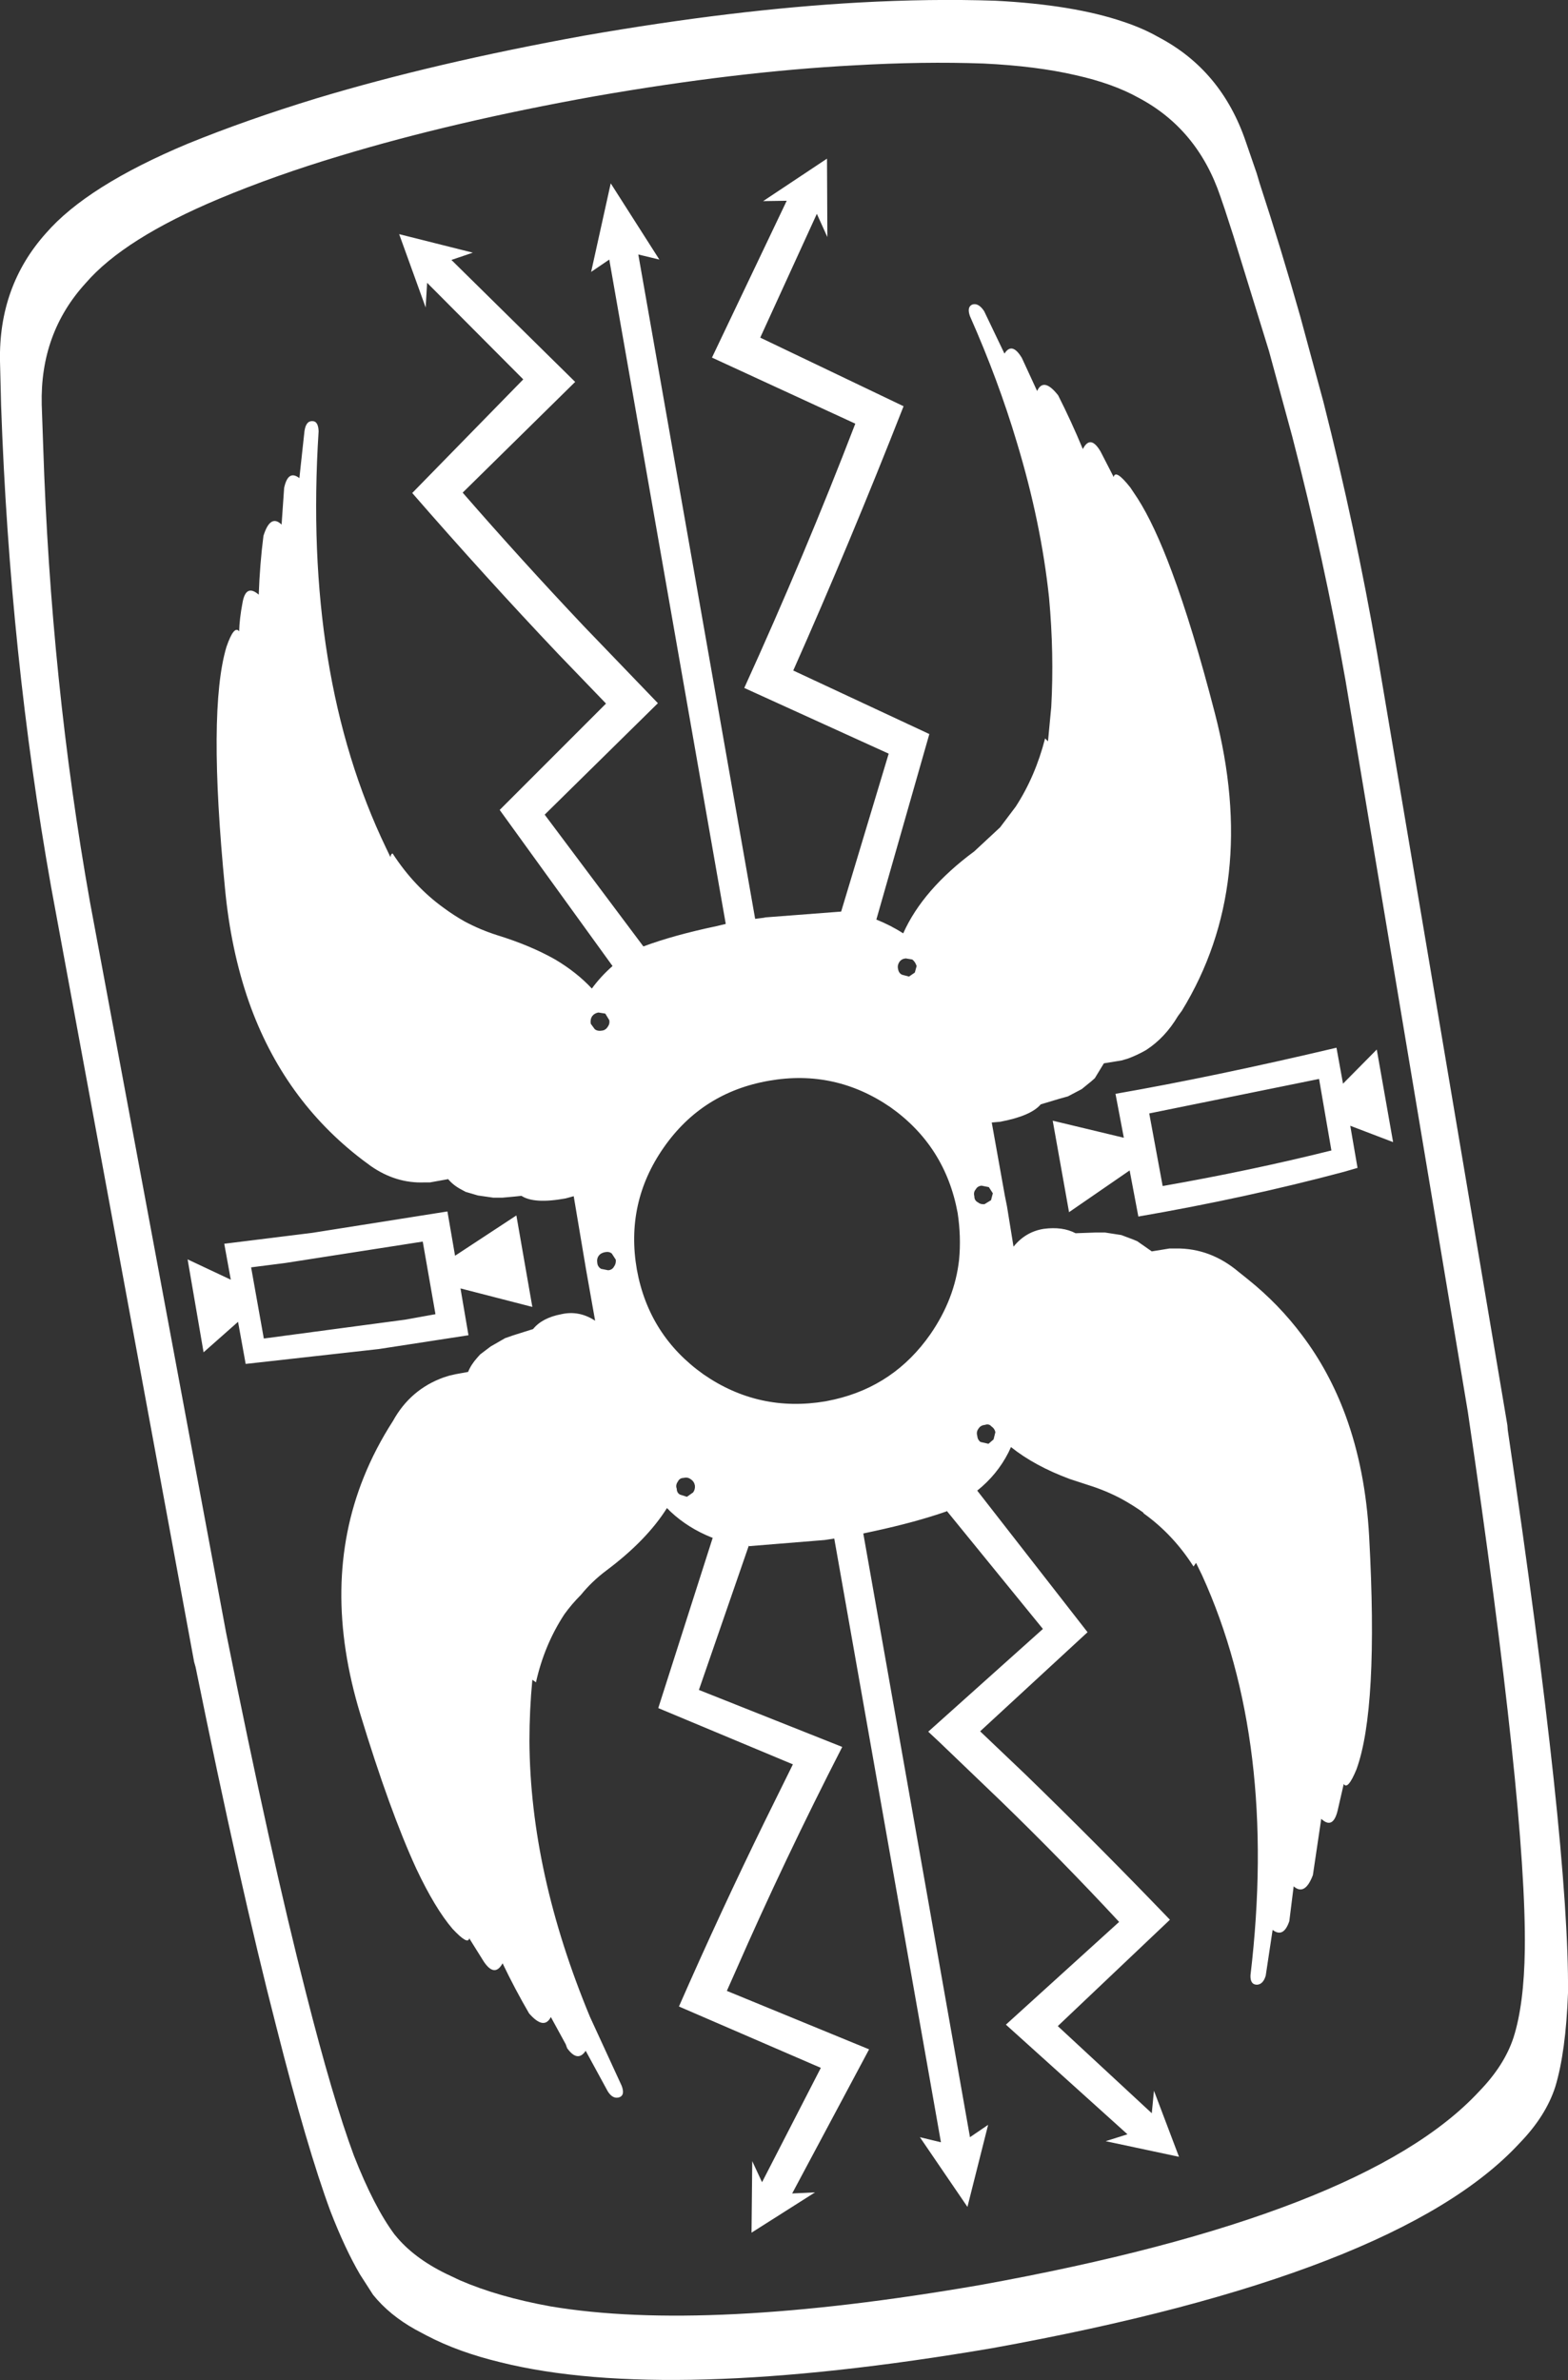 <?xml version="1.0" encoding="UTF-8" standalone="no"?>
<svg xmlns:xlink="http://www.w3.org/1999/xlink" height="327.8px" width="216.05px" xmlns="http://www.w3.org/2000/svg">
  <rect width="100%" height="100%" fill="#333333" stroke="none"/>
  <g transform="matrix(1.0, 0.0, 0.0, 1.0, -134.9, -173.15)">
    <path d="M306.55 192.65 L308.05 197.0 308.45 198.35 Q311.45 207.5 314.05 216.7 L317.25 228.5 Q321.65 245.85 324.65 263.1 L342.6 369.45 342.65 370.1 Q351.15 427.5 350.95 447.65 350.65 455.75 349.2 460.55 347.9 464.6 344.25 468.35 327.5 486.45 271.65 496.55 226.75 504.2 203.85 498.5 198.05 497.1 193.75 494.85 L192.15 494.0 Q188.55 492.0 186.3 489.2 L184.5 486.4 Q182.45 482.9 180.45 477.75 177.2 469.0 172.95 452.2 167.95 432.8 161.85 402.75 L161.65 402.05 141.95 295.35 Q136.25 263.3 135.05 228.95 L134.9 222.9 Q134.7 212.55 141.25 205.25 146.9 198.75 160.75 192.95 168.85 189.65 178.5 186.7 194.75 181.8 215.45 178.05 236.1 174.45 253.2 173.5 263.15 172.95 272.05 173.25 282.8 173.8 289.7 176.15 292.4 177.05 294.5 178.25 303.2 182.8 306.55 192.65 M303.05 200.2 Q299.9 190.9 291.75 186.6 288.25 184.65 283.1 183.5 277.7 182.25 270.45 181.9 262.1 181.6 252.6 182.15 236.4 183.0 216.9 186.4 197.35 189.9 181.8 194.6 172.8 197.3 165.15 200.5 152.0 206.0 146.7 212.15 140.4 219.05 140.65 228.9 L140.85 234.6 Q141.9 267.1 147.3 297.4 L166.05 398.0 Q172.2 428.7 177.05 447.6 180.75 462.2 183.65 470.0 186.45 477.15 189.3 480.95 L189.35 481.0 Q191.85 484.1 196.35 486.3 L198.25 487.2 Q203.55 489.5 210.75 490.8 232.15 494.4 270.0 487.85 322.85 478.3 338.7 461.2 342.2 457.6 343.45 453.75 344.9 449.2 345.0 441.6 345.25 422.5 337.15 367.6 L320.3 266.9 Q317.35 250.2 312.95 233.25 L309.75 221.5 304.85 205.65 303.65 201.95 303.05 200.2 M288.35 238.85 Q288.6 237.7 290.65 240.3 L291.65 241.8 Q293.95 245.4 296.35 251.85 299.25 259.6 302.3 271.4 308.4 294.95 297.75 312.35 L297.2 313.1 Q295.45 316.05 292.85 317.75 291.65 318.45 290.3 318.95 L289.45 319.2 287.0 319.6 285.75 321.65 285.3 322.05 283.95 323.15 282.05 324.15 280.8 324.5 278.3 325.25 Q276.95 326.85 272.7 327.65 L271.55 327.75 273.35 337.8 273.65 339.3 274.55 344.85 Q276.2 342.8 278.7 342.4 281.3 342.05 283.1 343.0 L285.9 342.9 287.15 342.9 289.4 343.25 291.0 343.85 291.6 344.1 293.6 345.5 296.05 345.1 296.95 345.1 Q301.7 345.05 305.6 348.35 L306.85 349.35 Q311.15 352.8 314.35 357.1 318.05 362.0 320.3 368.1 323.05 375.6 323.55 384.75 324.85 408.5 321.8 416.85 320.6 419.75 320.05 418.85 L319.2 422.55 Q318.55 425.15 316.95 423.65 L315.8 431.4 Q314.7 434.3 313.15 432.95 L312.55 437.75 Q311.75 440.1 310.25 438.95 L309.3 445.25 Q308.95 446.45 308.1 446.5 307.15 446.5 307.2 445.2 311.0 413.15 300.55 390.15 L299.7 388.4 299.35 388.9 Q296.55 384.5 292.5 381.6 L292.4 381.45 Q291.0 380.45 289.45 379.6 287.3 378.45 284.9 377.7 L282.3 376.85 Q277.45 375.05 274.2 372.45 L273.85 373.2 Q272.3 376.25 269.55 378.45 L284.75 397.95 269.95 411.6 276.15 417.5 Q286.15 427.2 296.1 437.55 L280.65 452.2 293.6 464.2 293.9 461.1 297.35 470.2 287.25 468.05 290.25 467.1 273.5 452.0 289.1 437.85 Q281.3 429.45 272.85 421.25 L264.35 413.1 262.8 411.65 278.6 397.5 265.4 381.3 265.35 381.2 265.35 381.3 Q261.05 382.8 255.25 384.05 L253.85 384.35 268.55 467.5 271.05 465.8 268.2 477.1 261.65 467.5 264.55 468.2 249.85 385.05 248.55 385.25 238.1 386.1 238.05 386.0 238.05 386.1 231.2 405.9 250.95 413.75 Q242.95 429.35 236.25 444.65 L235.05 447.35 254.65 455.4 244.05 475.25 247.2 475.1 238.45 480.65 238.55 470.8 239.9 473.7 248.0 457.95 228.45 449.5 Q234.2 436.4 240.3 423.95 L244.15 416.15 225.6 408.4 233.1 384.95 232.95 384.9 Q229.7 383.6 227.3 381.35 L226.8 380.85 Q224.0 385.3 218.45 389.45 216.45 390.95 214.95 392.8 213.65 394.1 212.65 395.5 209.9 399.7 208.75 404.85 L208.25 404.5 Q207.85 408.7 207.85 412.95 207.95 431.1 216.2 450.95 L220.55 460.4 Q221.05 461.7 220.25 462.0 219.35 462.3 218.65 461.2 L215.6 455.6 Q214.5 457.25 213.05 455.25 L212.85 454.7 210.8 450.95 Q209.85 452.8 207.8 450.45 205.85 447.1 204.15 443.55 203.05 445.55 201.55 443.3 L199.55 440.1 Q199.4 441.1 197.25 438.8 194.85 436.0 192.25 430.5 188.6 422.55 184.55 409.25 179.1 391.35 185.0 376.65 186.6 372.65 189.05 368.85 191.45 364.5 196.05 362.85 L196.85 362.6 197.75 362.4 199.4 362.1 Q199.8 361.1 200.65 360.15 L201.05 359.7 202.5 358.6 204.5 357.45 205.65 357.05 208.35 356.2 Q209.6 354.65 212.25 354.15 214.7 353.6 216.9 355.05 L215.65 348.0 214.85 343.25 213.95 337.9 212.85 338.2 Q208.5 339.0 206.75 337.85 L205.8 337.95 204.15 338.1 202.85 338.1 200.75 337.8 199.05 337.3 198.5 337.0 Q197.35 336.4 196.65 335.55 L194.15 336.0 193.35 336.0 Q189.45 336.15 186.0 333.75 L184.85 332.9 Q173.95 324.6 169.2 311.15 166.7 304.0 165.9 295.5 163.5 270.95 166.1 262.25 167.15 259.2 167.85 260.1 167.9 258.35 168.3 256.25 168.75 253.5 170.55 255.05 170.7 250.85 171.2 246.95 172.15 243.9 173.7 245.4 L174.05 240.35 Q174.6 237.8 176.15 239.0 L176.85 232.55 Q177.05 231.1 177.95 231.15 178.75 231.15 178.8 232.55 176.65 266.15 188.1 289.95 L188.7 291.2 Q188.75 290.75 189.0 290.7 191.95 295.25 196.05 298.2 197.4 299.2 198.9 300.05 201.05 301.2 203.4 301.95 207.95 303.35 211.4 305.3 214.35 307.05 216.45 309.3 217.65 307.65 219.3 306.2 L203.75 284.7 218.4 270.05 211.85 263.25 Q201.75 252.6 191.7 241.05 L207.0 225.4 193.75 212.1 193.55 215.5 189.9 205.4 200.05 207.95 197.1 208.95 214.15 225.75 198.65 241.0 Q206.7 250.25 215.35 259.4 L225.55 270.0 209.95 285.35 223.55 303.5 Q227.7 301.95 233.65 300.7 L234.9 300.4 218.85 208.9 216.35 210.6 219.05 198.4 225.75 208.9 222.85 208.2 238.95 299.7 240.15 299.55 240.35 299.5 250.8 298.7 257.35 276.95 237.45 267.9 Q245.85 249.45 252.75 231.5 L233.0 222.4 243.3 200.8 240.05 200.85 248.85 195.0 248.9 205.8 247.45 202.6 239.65 219.65 259.4 229.1 Q252.0 247.95 244.2 265.5 L262.95 274.25 255.65 299.8 Q257.65 300.6 259.35 301.7 262.05 295.65 269.15 290.4 L272.7 287.1 274.85 284.25 Q277.55 280.1 278.9 274.85 L279.3 275.25 279.75 270.5 Q280.15 263.2 279.45 255.5 278.35 245.1 275.0 234.05 272.45 225.5 268.55 216.7 268.1 215.45 268.85 215.1 269.7 214.8 270.5 216.0 L273.3 221.85 Q274.35 220.2 275.7 222.45 L277.8 227.0 Q278.7 225.05 280.7 227.6 282.5 231.15 284.1 235.0 285.15 232.95 286.55 235.35 L288.35 238.85 M320.95 328.2 L321.95 334.0 320.05 334.55 Q306.55 338.15 291.75 340.7 L290.55 334.35 282.2 340.1 279.95 327.5 289.75 329.85 288.6 323.8 Q302.1 321.45 319.05 317.45 L319.95 322.4 324.6 317.7 326.85 330.45 320.95 328.2 M316.65 321.75 L293.25 326.5 295.1 336.5 Q307.35 334.35 318.35 331.6 L316.65 321.75 M218.3 312.75 L217.35 312.6 Q216.8 312.7 216.5 313.1 216.2 313.55 216.3 314.15 L216.85 314.9 Q217.25 315.2 217.8 315.1 218.35 315.05 218.65 314.55 218.95 314.15 218.85 313.65 L218.3 312.75 M259.2 307.4 L260.15 307.65 260.95 307.1 261.2 306.2 Q261.0 305.6 260.6 305.3 L259.7 305.15 Q259.15 305.2 258.85 305.6 258.5 306.1 258.65 306.65 258.75 307.2 259.2 307.4 M165.8 344.45 L177.9 342.95 196.55 340.0 197.6 346.1 206.05 340.55 208.25 353.15 198.35 350.6 199.45 357.05 187.1 358.95 168.75 361.0 167.7 355.2 162.95 359.4 160.75 346.6 166.7 349.4 165.8 344.45 M174.2 347.1 L169.5 347.7 171.25 357.5 190.75 354.9 194.9 354.15 193.15 344.15 174.2 347.1 M269.65 338.75 Q270.0 339.05 270.55 339.0 L271.45 338.45 271.7 337.5 271.15 336.65 270.15 336.45 Q269.6 336.5 269.35 336.95 269.0 337.35 269.15 337.9 269.15 338.5 269.65 338.75 M267.05 346.65 Q267.35 343.5 266.85 340.2 265.15 331.0 257.6 325.65 249.95 320.4 240.85 322.0 231.65 323.6 226.35 331.2 221.05 338.8 222.65 348.0 224.3 357.1 231.85 362.45 239.45 367.7 248.65 366.15 L249.85 365.9 Q258.15 364.0 263.1 356.9 266.45 352.05 267.05 346.65 M271.1 372.0 L271.8 371.4 272.05 370.4 Q271.95 369.9 271.5 369.6 271.15 369.2 270.6 369.4 270.0 369.45 269.7 369.95 269.4 370.35 269.55 370.9 269.6 371.45 270.0 371.75 L271.1 372.0 M230.1 376.9 Q229.65 376.55 229.1 376.7 228.55 376.7 228.3 377.2 227.95 377.7 228.15 378.2 228.15 378.75 228.6 379.0 L229.55 379.3 230.4 378.7 Q230.7 378.3 230.65 377.75 230.55 377.2 230.1 376.9 M219.75 346.65 L219.2 345.8 Q218.85 345.5 218.3 345.6 217.7 345.7 217.4 346.1 217.1 346.5 217.2 347.1 217.25 347.6 217.7 347.9 L218.7 348.1 Q219.25 348.05 219.5 347.6 219.8 347.2 219.75 346.65" fill="#ffffff" fill-rule="evenodd" stroke="none"/>
  </g>
</svg>
